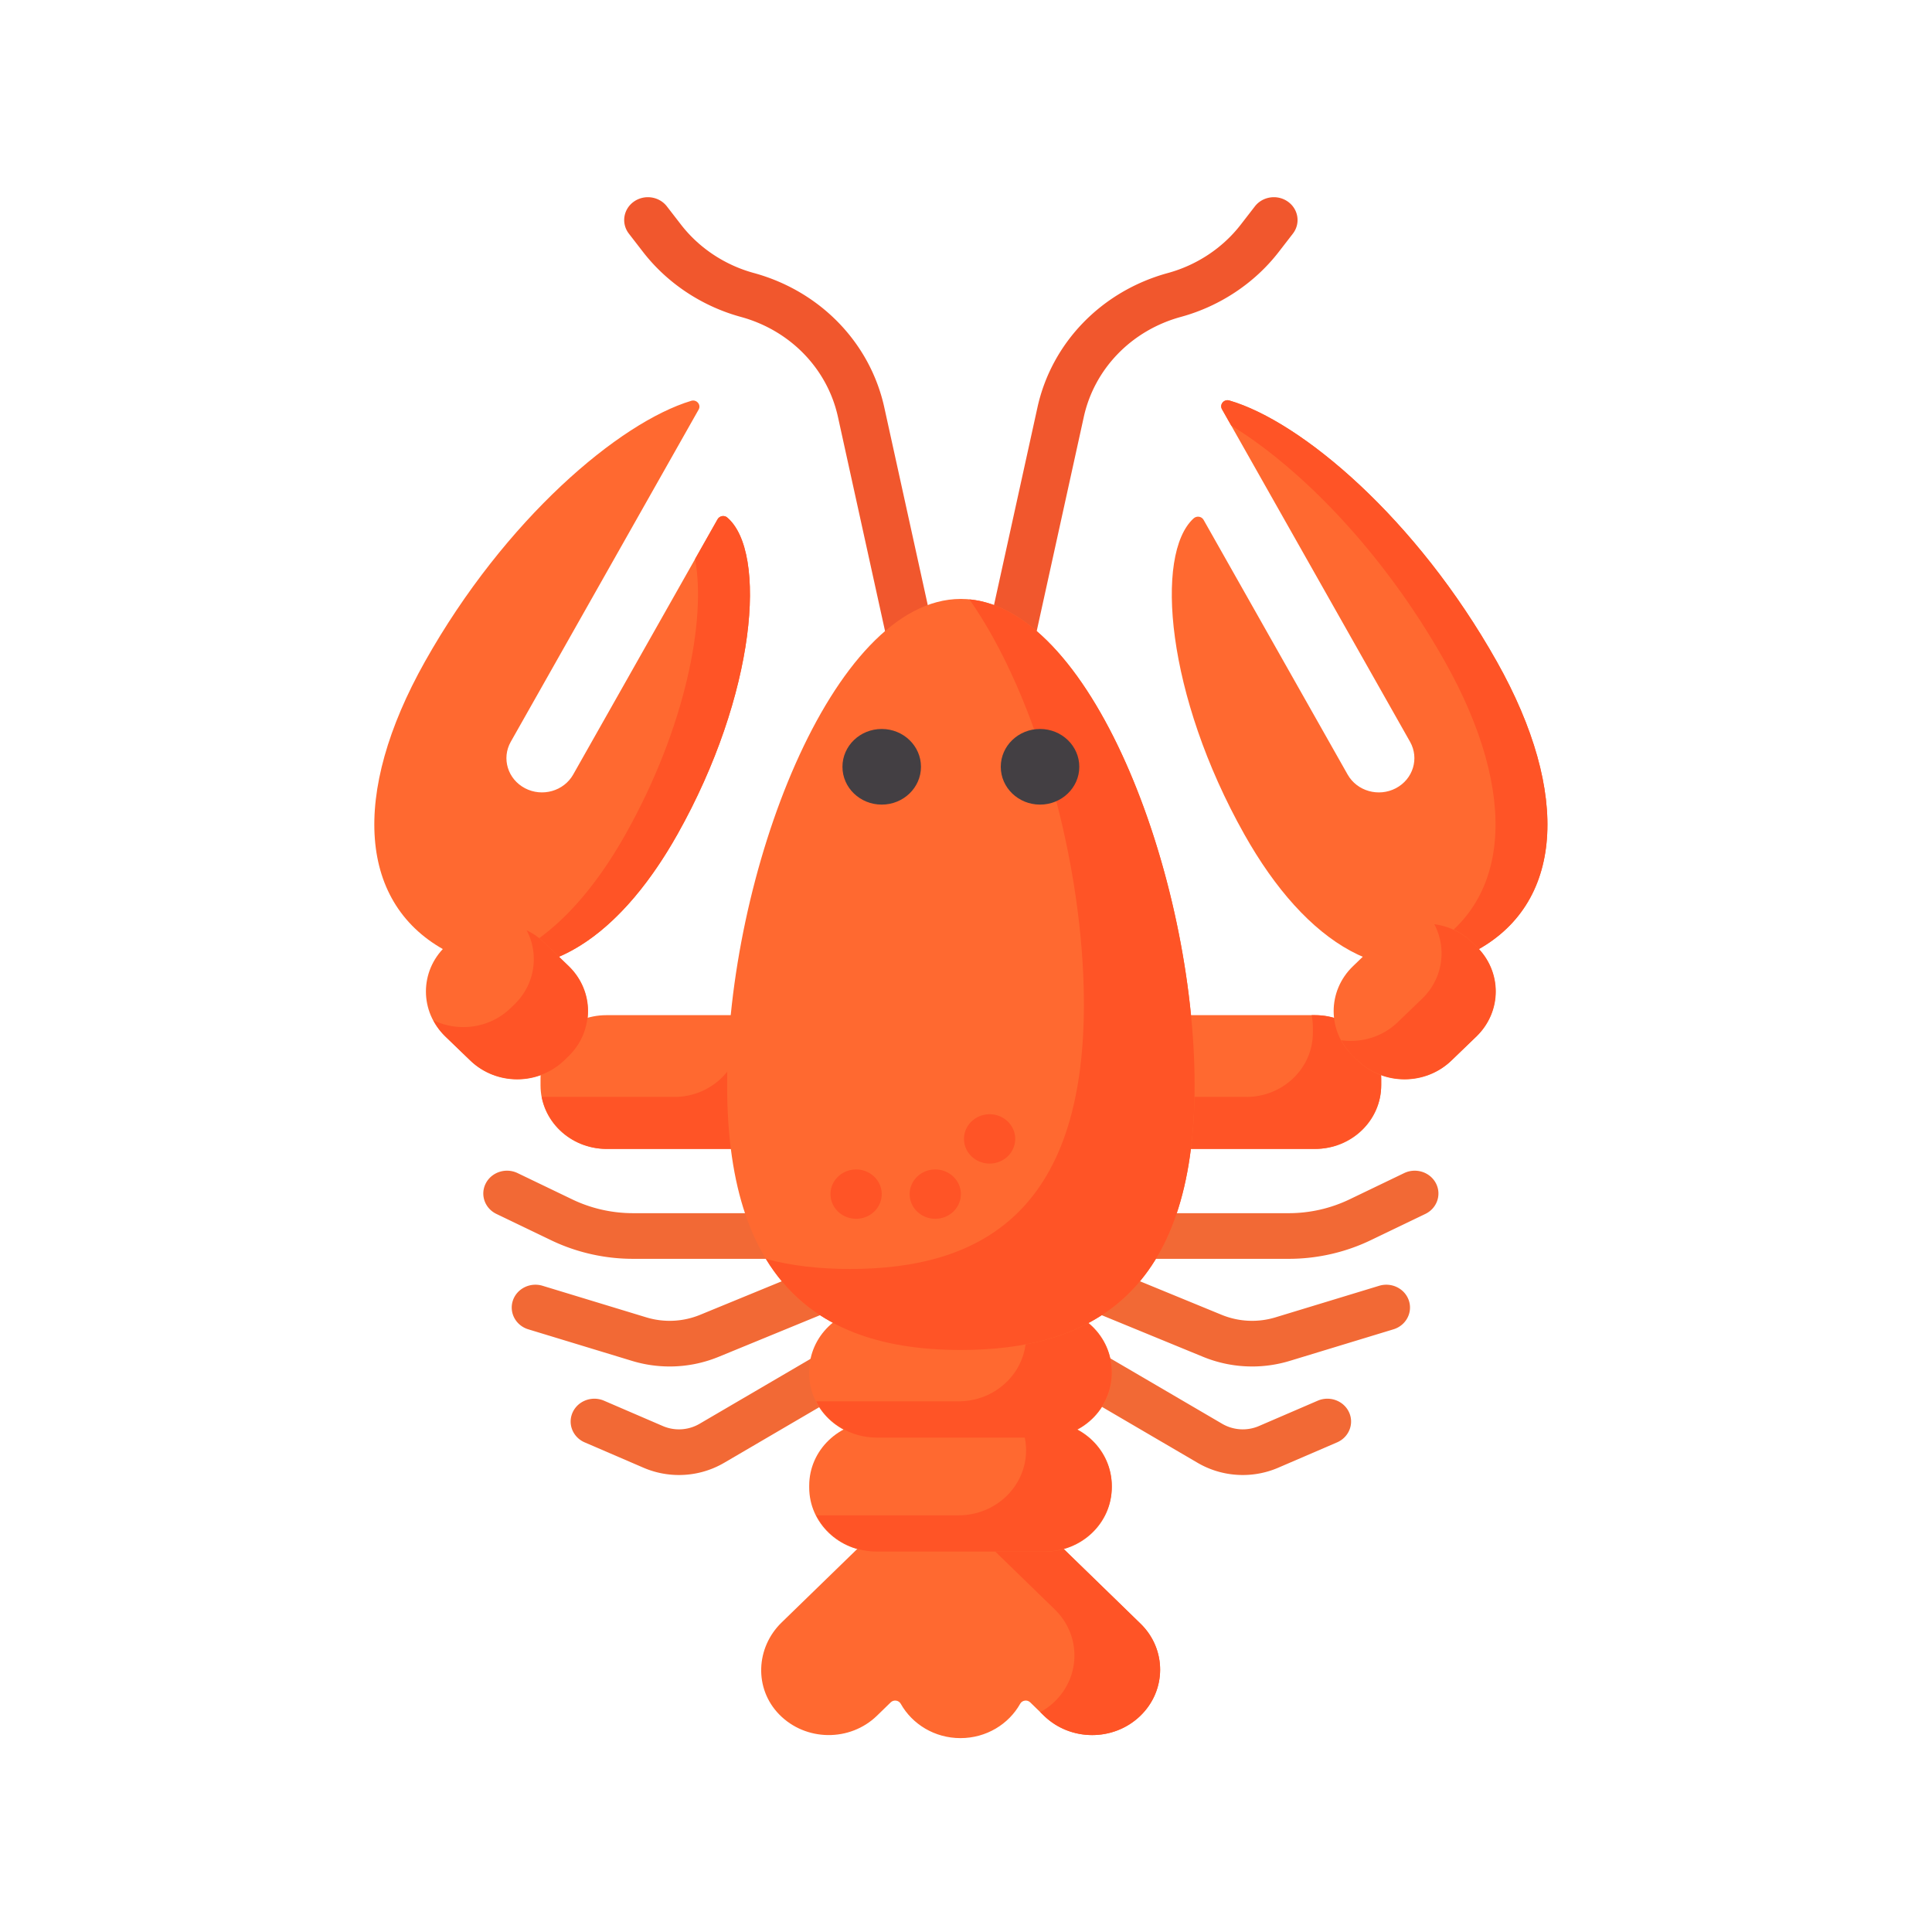 <svg height="511pt" viewBox="-68 0 511 512" width="511pt" xmlns="http://www.w3.org/2000/svg"><path d="M328.16 175.305c-21.339-37.946-51.802-63.618-70.874-69.173-1.429-.418-2.662 1.056-1.946 2.321l49.839 88.129c2.486 4.402.801 9.91-3.766 12.31-4.57 2.395-10.293.772-12.78-3.63l-38.174-67.502c-.534-.943-1.844-1.115-2.653-.373-10.383 9.515-7.239 46.926 13.446 83.71 16.345 29.069 38.352 42.88 60.846 31.144 23.755-12.394 25.815-41.808 6.062-76.936zm-203.954-38.171c-.793-.673-2.035-.417-2.54.474l-38.265 67.654c-2.488 4.399-8.21 6.025-12.777 3.626-4.57-2.396-6.256-7.907-3.768-12.306l49.79-88.045c.718-1.268-.527-2.747-1.961-2.318-19.09 5.745-49.34 31.348-70.562 69.086-19.754 35.128-17.694 64.542 6.061 76.936 22.494 11.733 44.502-2.078 60.847-31.144 20.869-37.112 23.887-74.862 13.175-83.963zm0 0" fill="#ff6930"/><path d="M328.16 175.305c-21.339-37.946-51.802-63.618-70.874-69.173-1.429-.418-2.662 1.056-1.946 2.321l2.442 4.315c17.968 10.988 40.044 33.053 56.618 62.526 19.757 35.126 17.697 64.543-6.062 76.937-3.111 1.623-6.214 2.742-9.296 3.415 7.481 1.66 15.241.673 23.056-3.405 23.755-12.394 25.815-41.808 6.062-76.936zm-203.954-38.171c-.793-.673-2.035-.417-2.54.474l-5.962 10.54c2.989 16.07-2.542 44.683-18.43 72.937-10.678 18.987-23.775 31.457-37.838 34.557 19.193 4.222 37.501-9.48 51.598-34.547 20.866-37.11 23.884-74.86 13.172-83.961zm0 0" fill="#ff5426"/><path d="M233.732 430.267l-34.911-33.934c-3.383-3.284-7.987-5.134-12.789-5.134-4.804 0-9.407 1.85-12.787 5.134l-34.607 33.638c-6.87 6.68-7.333 17.512-.647 24.364 7.019 7.193 18.767 7.296 25.919.343l3.638-3.536c.793-.77 2.123-.58 2.659.377 3.045 5.414 8.98 9.1 15.825 9.1 6.844 0 12.782-3.686 15.823-9.1.537-.957 1.869-1.147 2.662-.377l3.639 3.536c3.519 3.421 8.151 5.134 12.787 5.134 4.579 0 9.163-1.673 12.672-5.022 7.062-6.742 7.114-17.721.117-24.523zm0 0" fill="#ff6930"/><path d="M233.732 430.267l-34.911-33.934c-3.383-3.284-7.987-5.134-12.789-5.134-3.171 0-6.247.822-8.95 2.315l33.936 32.99c7.001 6.801 6.948 17.78-.113 24.522a17.94 17.94 0 01-3.72 2.707l.971.945c3.519 3.423 8.155 5.134 12.79 5.134 4.576 0 9.16-1.67 12.669-5.022 7.062-6.742 7.114-17.721.117-24.523zm0 0" fill="#ff5426"/><path d="M141.458 333.602h-42.24c-7.47 0-14.951-1.698-21.637-4.91l-14.523-6.985c-3.106-1.49-4.364-5.122-2.814-8.113 1.549-2.988 5.32-4.203 8.422-2.71l14.524 6.985c4.952 2.38 10.496 3.635 16.027 3.635h42.241c3.468 0 6.278 2.71 6.278 6.05s-2.81 6.048-6.278 6.048zM108.96 362.13c-3.354 0-6.718-.491-9.963-1.48l-27.494-8.367c-3.306-1.007-5.14-4.406-4.095-7.593 1.045-3.184 4.574-4.95 7.883-3.944l27.49 8.368a21.263 21.263 0 0014.23-.663l34.85-14.316c3.189-1.309 6.88.118 8.238 3.19 1.362 3.075-.123 6.627-3.312 7.938l-34.85 14.313a34.17 34.17 0 01-12.977 2.555zm2.471 28.763a23.77 23.77 0 01-9.4-1.934l-15.584-6.714c-3.167-1.365-4.587-4.945-3.17-7.992 1.417-3.05 5.13-4.414 8.297-3.053l15.588 6.717a10.818 10.818 0 009.707-.586l50.168-29.348c2.966-1.735 6.829-.825 8.63 2.028 1.799 2.857.857 6.577-2.109 8.31l-50.172 29.35a23.692 23.692 0 01-11.955 3.222zm161.633-57.291h-42.24c-3.468 0-6.279-2.707-6.279-6.047s2.811-6.05 6.279-6.05h42.24a37.262 37.262 0 0016.028-3.636l14.523-6.985c3.102-1.493 6.874-.278 8.423 2.71 1.55 2.991.288 6.624-2.814 8.113l-14.523 6.985c-6.686 3.212-14.168 4.91-21.637 4.91zm-9.742 28.528a34.21 34.21 0 01-12.974-2.55l-34.85-14.317c-3.192-1.308-4.677-4.863-3.315-7.935 1.361-3.075 5.049-4.502 8.241-3.193l34.85 14.316a21.262 21.262 0 0014.23.663l27.49-8.368c3.306-1.006 6.835.76 7.88 3.947 1.044 3.184-.79 6.583-4.095 7.59l-27.491 8.368a34.258 34.258 0 01-9.966 1.48zm-2.472 28.763c-4.16 0-8.3-1.084-11.955-3.221l-50.172-29.352c-2.962-1.732-3.907-5.452-2.108-8.309 1.801-2.853 5.663-3.763 8.63-2.028l50.171 29.348a10.826 10.826 0 009.707.586l15.585-6.717c3.166-1.365 6.88.003 8.297 3.053 1.416 3.047-.004 6.627-3.17 7.992l-15.585 6.714a23.748 23.748 0 01-9.4 1.934zm0 0" fill="#f26935"/><path d="M175.532 187.276c-2.905 0-5.512-1.951-6.137-4.795l-15.829-71.988c-2.811-12.786-12.667-22.942-25.722-26.507-10.315-2.818-19.523-8.931-25.932-17.212l-3.749-4.848c-2.073-2.679-1.5-6.468 1.281-8.465 2.782-1.997 6.719-1.443 8.789 1.236l3.752 4.848c4.764 6.16 11.615 10.709 19.287 12.802 17.549 4.796 30.8 18.45 34.579 35.639l15.83 71.987c.717 3.268-1.449 6.477-4.842 7.169a6.264 6.264 0 01-1.307.134zm21.219 0c-.43 0-.87-.041-1.307-.132-3.393-.691-5.563-3.903-4.842-7.171l15.83-71.984c3.778-17.192 17.027-30.846 34.578-35.638 7.672-2.097 14.523-6.646 19.287-12.806l3.753-4.848c2.071-2.679 6.004-3.233 8.786-1.236 2.781 1.997 3.357 5.786 1.284 8.465l-3.75 4.848c-6.407 8.283-15.616 14.396-25.934 17.212-13.052 3.569-22.908 13.725-25.719 26.511l-15.83 71.984c-.624 2.844-3.235 4.795-6.136 4.795zm0 0" fill="#f1572d"/><path d="M82.237 279.844l-1.327 1.28c-6.819 6.568-17.874 6.568-24.693 0l-6.728-6.482c-6.819-6.569-6.819-17.217 0-23.785l1.326-1.277c6.818-6.568 17.875-6.568 24.693 0l6.729 6.48c6.821 6.568 6.821 17.216 0 23.784zm0 0" fill="#ff6930"/><path d="M145.948 285.848v1.809c0 9.288-7.817 16.819-17.461 16.819H92.209c-9.647 0-17.461-7.531-17.461-16.819v-1.809c0-9.288 7.818-16.818 17.461-16.818h36.278c9.644 0 17.461 7.53 17.461 16.818zm0 0" fill="#ff6930"/><path d="M82.1 255.929l-6.452-6.215a17.621 17.621 0 00-4.565-3.165c3.325 6.374 2.239 14.334-3.283 19.655l-1.051 1.013c-5.525 5.318-13.789 6.364-20.407 3.165a16.902 16.902 0 003.286 4.393l6.45 6.216c6.896 6.641 18.075 6.641 24.971 0l1.051-1.013c6.893-6.642 6.893-17.41 0-24.049zm46.194 13.101h-.786c.21 1.047.33 2.124.33 3.23v1.434c0 9.39-7.905 17.005-17.658 17.005H75.075c1.568 7.845 8.723 13.773 17.327 13.773h35.892c9.749 0 17.654-7.611 17.654-17.004v-1.433c0-9.391-7.905-17.005-17.654-17.005zm0 0" fill="#ff5426"/><path d="M226.334 285.848v1.809c0 9.288 7.819 16.819 17.461 16.819h36.279c9.646 0 17.461-7.531 17.461-16.819v-1.809c0-9.288-7.815-16.818-17.461-16.818h-36.279c-9.642 0-17.461 7.53-17.461 16.818zm0 0" fill="#ff6930"/><path d="M279.88 269.03h-.782c.209 1.047.326 2.124.326 3.23v1.434c0 9.39-7.905 17.005-17.654 17.005h-35.109c1.569 7.845 8.728 13.773 17.328 13.773h35.891c9.752 0 17.655-7.611 17.655-17.004v-1.433c0-9.391-7.903-17.005-17.655-17.005zm0 0" fill="#ff5426"/><path d="M208.503 380.977h-44.926c-9.737 0-17.629-7.603-17.629-16.979v-.502c0-9.378 7.896-16.981 17.629-16.981h44.926c9.736 0 17.628 7.603 17.628 16.981v.502c0 9.376-7.892 16.979-17.628 16.979zm0 0" fill="#ff6930"/><path d="M208.503 411.185h-44.926c-9.737 0-17.629-7.602-17.629-16.98v-.501c0-9.378 7.896-16.98 17.629-16.98h44.926c9.736 0 17.628 7.602 17.628 16.98v.501c0 9.378-7.892 16.98-17.628 16.98zm0 0" fill="#ff6930"/><path d="M208.24 346.515h-6.682c1.18 2.3 1.863 4.88 1.863 7.619 0 9.517-8.012 17.232-17.892 17.232h-37.718c2.921 5.689 8.993 9.611 16.027 9.611h44.402c9.879 0 17.891-7.715 17.891-17.232 0-9.515-8.009-17.23-17.891-17.23zm0 0" fill="#ff5426"/><path d="M208.24 376.724h-6.682c1.18 2.299 1.863 4.879 1.863 7.618 0 9.517-8.012 17.231-17.892 17.231h-37.718c2.921 5.689 8.993 9.612 16.027 9.612h44.402c9.879 0 17.891-7.714 17.891-17.232 0-9.515-8.009-17.229-17.891-17.229zm0 0" fill="#ff5426"/><path d="M248.084 287.58c0 55.406-27.733 70.18-61.942 70.18s-61.944-14.774-61.944-70.18c0-55.403 27.735-128.857 61.944-128.857s61.942 73.454 61.942 128.857zm0 0" fill="#ff6930"/><path d="M188.405 158.844c18.166 25.942 30.341 70.563 30.341 107.267 0 55.403-27.733 70.18-61.942 70.18-7.877 0-15.404-.785-22.332-2.667 11.088 18.251 30.088 24.136 51.67 24.136 34.209 0 61.942-14.774 61.942-70.18 0-54.173-26.518-125.597-59.679-128.736zm0 0" fill="#ff5426"/><path d="M175.568 203.209c0 5.533-4.659 10.019-10.403 10.019-5.748 0-10.406-4.486-10.406-10.019 0-5.537 4.658-10.023 10.406-10.023 5.744 0 10.403 4.486 10.403 10.023zm41.955 0c0 5.533-4.658 10.019-10.402 10.019-5.748 0-10.406-4.486-10.406-10.019 0-5.537 4.658-10.023 10.406-10.023 5.744 0 10.402 4.486 10.402 10.023zm0 0" fill="#433f43"/><path d="M290.047 279.844l1.325 1.28c6.819 6.568 17.876 6.568 24.693 0l6.728-6.482c6.819-6.569 6.819-17.217 0-23.785l-1.326-1.277c-6.818-6.568-17.874-6.568-24.693 0l-6.727 6.48c-6.819 6.568-6.819 17.216 0 23.784zm0 0" fill="#ff6930"/><path d="M322.657 250.726l-1.051-1.012c-2.817-2.714-6.345-4.296-10.007-4.795 3.389 6.389 2.319 14.412-3.235 19.762l-6.453 6.215c-4.079 3.928-9.655 5.514-14.96 4.794a17.028 17.028 0 003.234 4.288l1.052 1.013c6.893 6.641 18.071 6.641 24.968 0l6.452-6.216c6.894-6.643 6.894-17.41 0-24.049zm-157.492 65.728c0 3.612-3.04 6.537-6.787 6.537-3.748 0-6.785-2.925-6.785-6.537 0-3.607 3.037-6.533 6.785-6.533 3.747 0 6.787 2.926 6.787 6.533zm20.977 0c0 3.612-3.037 6.537-6.787 6.537-3.749 0-6.786-2.925-6.786-6.537 0-3.607 3.037-6.533 6.786-6.533 3.75 0 6.787 2.926 6.787 6.533zm14.4-14.634c0 3.612-3.037 6.537-6.787 6.537-3.745 0-6.786-2.925-6.786-6.537 0-3.607 3.041-6.535 6.786-6.535 3.75 0 6.787 2.928 6.787 6.535zm0 0" fill="#ff5426"/></svg>